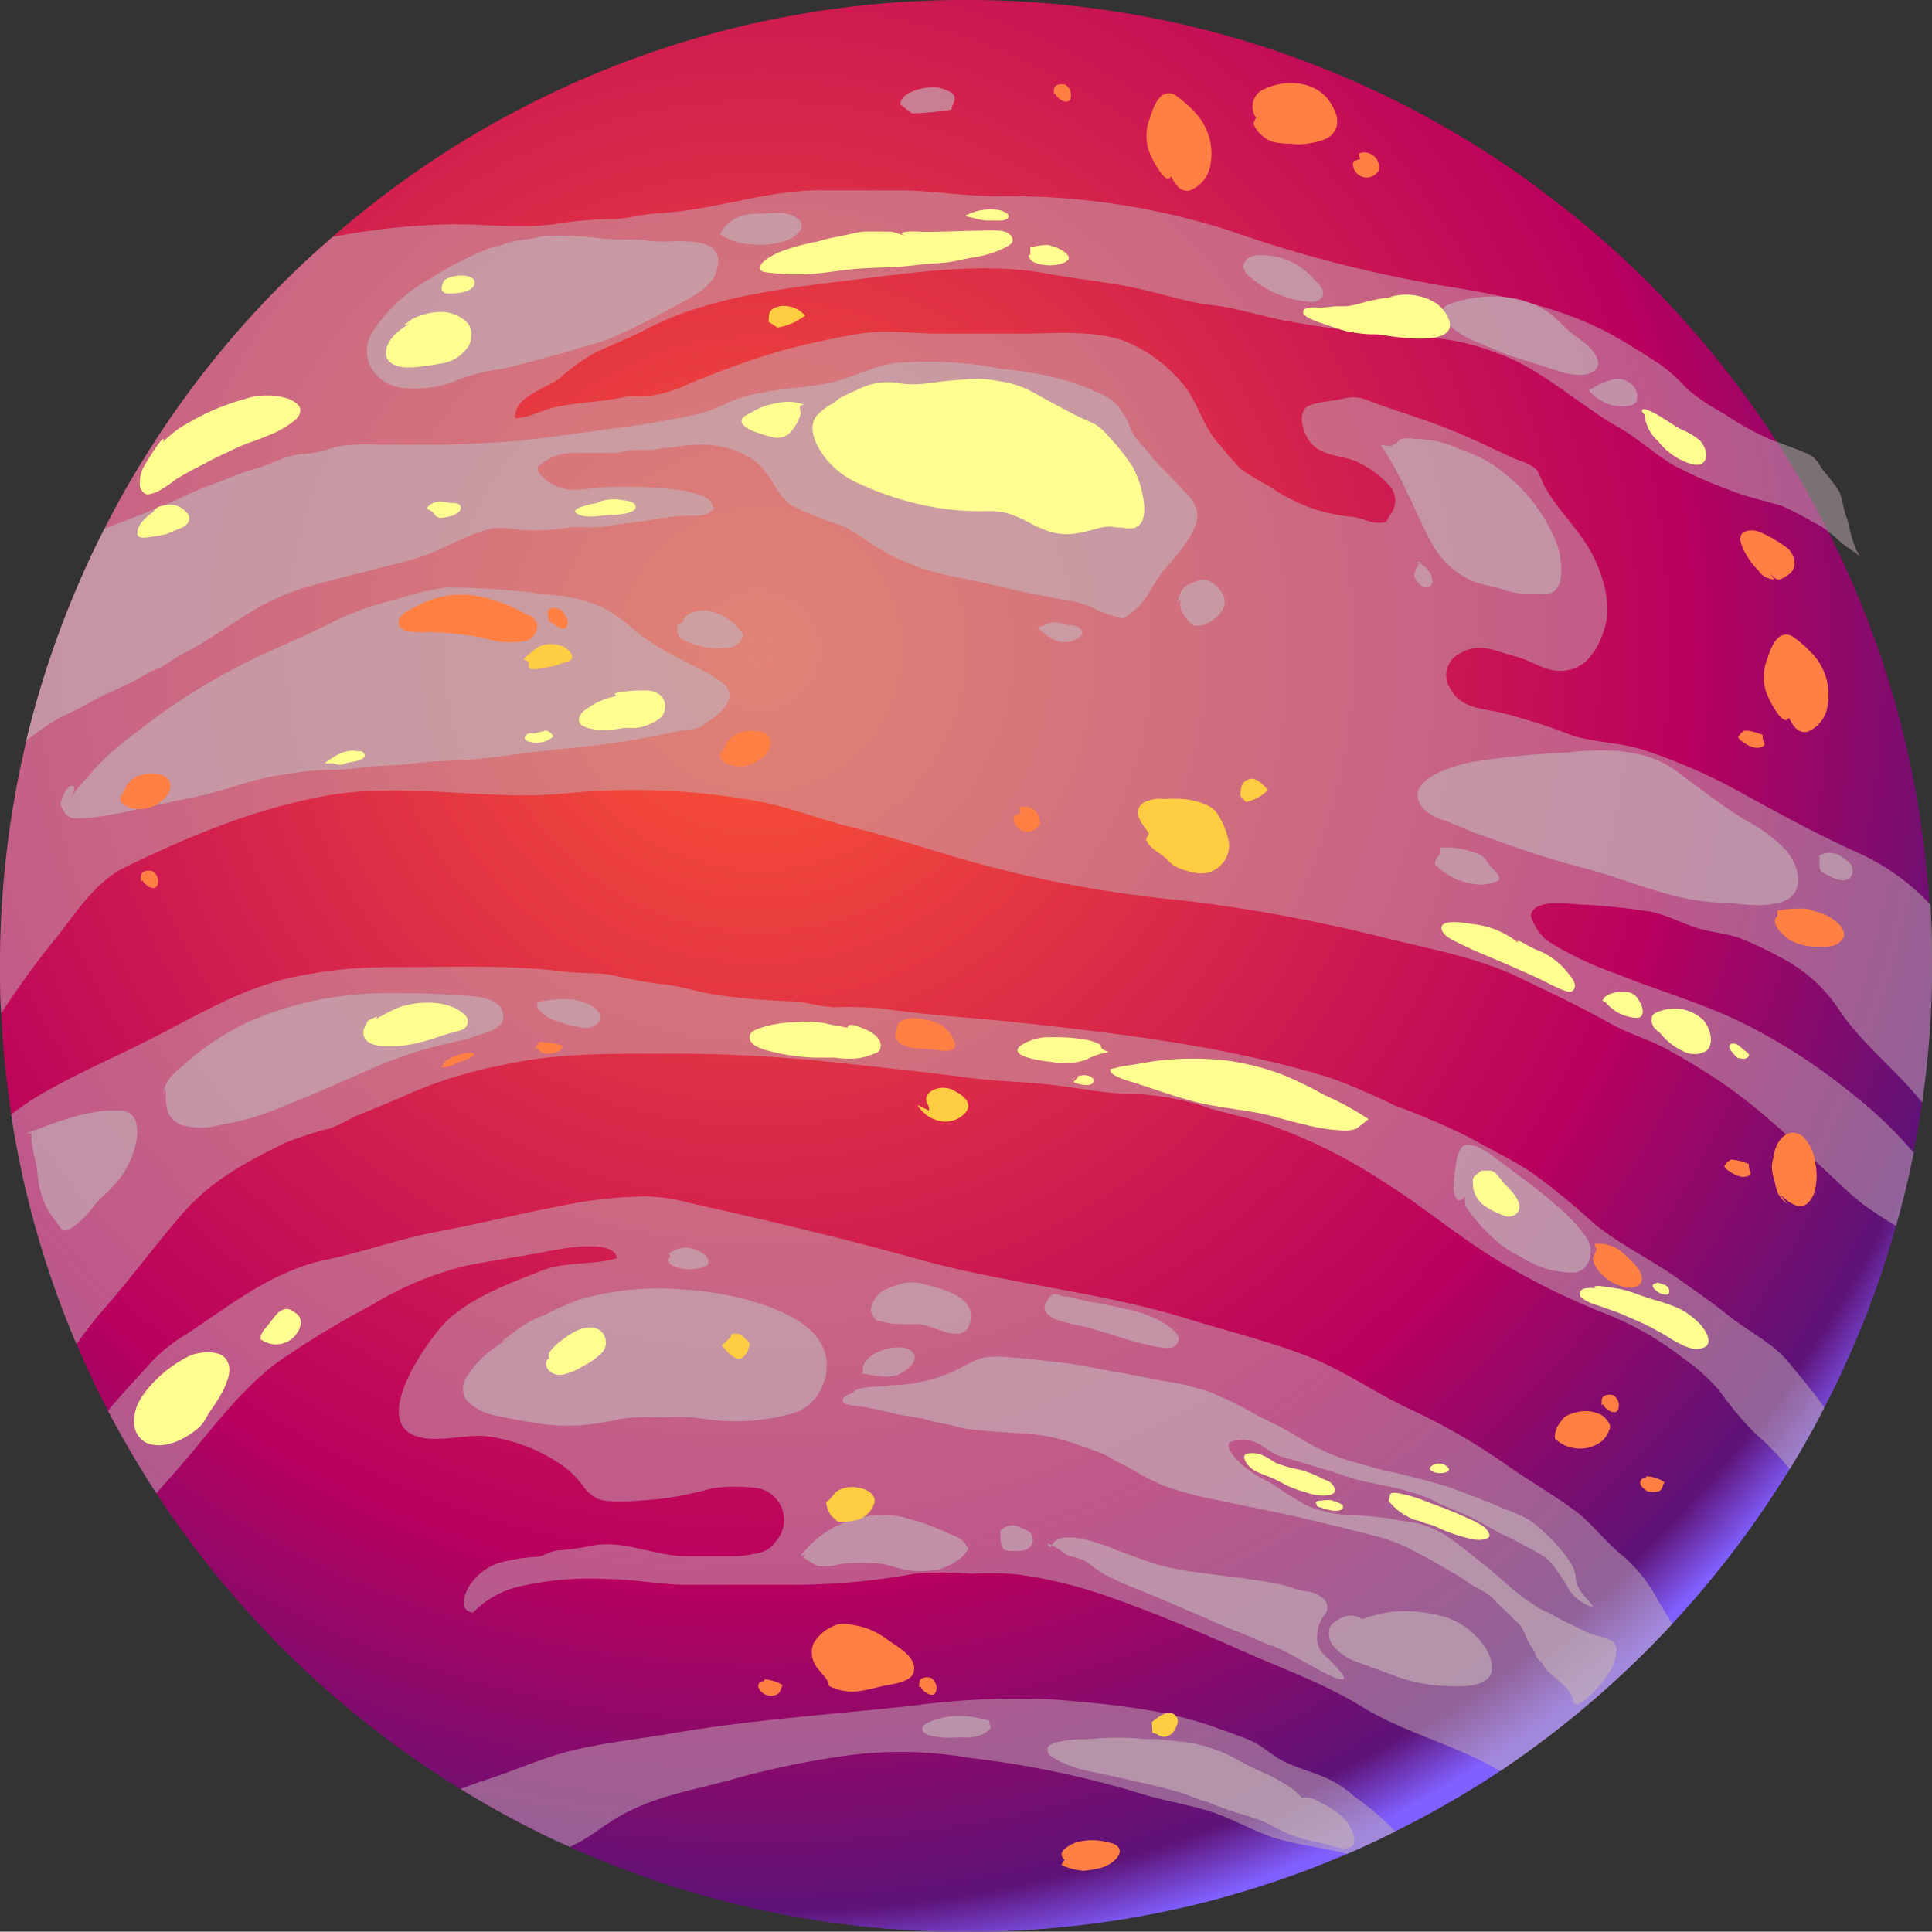 <svg xmlns="http://www.w3.org/2000/svg" xmlns:xlink="http://www.w3.org/1999/xlink" viewBox="0 0 191.98 191.95"><rect x="0" y="0" width="191.98" height="191.95" fill="#333333" stroke="none"/><defs><style>.cls-1{isolation:isolate;}.cls-2,.cls-4,.cls-6,.cls-7,.cls-9{fill-rule:evenodd;}.cls-2{fill:url(#Áĺçűě_ííűé_ăđŕäčĺíň_236);}.cls-3{opacity:0.5;}.cls-3,.cls-5{mix-blend-mode:multiply;}.cls-4{fill:#c3afb7;}.cls-5{opacity:0.65;}.cls-6{fill:#ff8042;}.cls-7{fill:#ffcd42;}.cls-8{mix-blend-mode:soft-light;}.cls-9{fill:#fffd8f;}</style><radialGradient id="Áĺçűě_ííűé_ăđŕäčĺíň_236" cx="75.51" cy="64.58" r="131.97" gradientUnits="userSpaceOnUse"><stop offset="0" stop-color="#ff5731"/><stop offset="0.7" stop-color="#b9005e"/><stop offset="0.95" stop-color="#5e1377"/><stop offset="1" stop-color="#8060ff"/></radialGradient></defs><title>Zasób 7</title><g class="cls-1"><g id="Warstwa_2" data-name="Warstwa 2"><g id="Warstwa_1-2" data-name="Warstwa 1"><path class="cls-2" d="M191,109.56c-.24,1.67-.53,3.33-.86,5q-.72,3.69-1.75,7.27a93.2,93.2,0,0,1-7.13,18.07c-1.07,2.08-2.2,4.11-3.44,6.1h0a97.56,97.56,0,0,1-28.78,30,93.53,93.53,0,0,1-10.43,6c-1.58.8-3.17,1.53-4.78,2.23a94.66,94.66,0,0,1-28.49,7.29,95.93,95.93,0,0,1-48.74-8l-1.47-.66c-2.44-1.16-4.82-2.4-7.14-3.75q-1.12-.65-2.25-1.35a96.79,96.79,0,0,1-29.49-28.3c-.24-.36-.48-.72-.72-1.1q-2.6-4-4.8-8.18c-.79-1.53-1.56-3.09-2.26-4.66-.29-.65-.57-1.29-.84-1.93a94.14,94.14,0,0,1-6.5-22.81,93.25,93.25,0,0,1-1-10.08C0,99.15,0,97.57,0,96A95.7,95.7,0,0,1,8.53,56.38c.58-1.29,1.2-2.58,1.86-3.84a83.87,83.87,0,0,1,4.15-7.34A95.15,95.15,0,0,1,32.1,24.37l0,0,.94-.82A95.46,95.46,0,0,1,96,0,95.37,95.37,0,0,1,147,14.69h0c1.68,1.06,3.33,2.17,4.92,3.32,1.35,1,2.65,2,3.94,3a95.17,95.17,0,0,1,16.77,17.26c1.38,1.83,2.7,3.72,3.94,5.65a89.38,89.38,0,0,1,5.11,8.92,94.4,94.4,0,0,1,9.65,32.5c0,.23,0,.45.08.68.13,1.29.25,2.58.33,3.87A96,96,0,0,1,191,109.56Z"/><g class="cls-3"><path class="cls-4" d="M191,109.56l-.17-.21c-2.42-3-5.6-5.5-7.86-8.66a15.22,15.22,0,0,0-5.19-5.09,41.75,41.75,0,0,0-4.7-2.31c-1.44-.54-3-.62-4.44-1.08-2-.62-3.42-1.57-5.52-1.74a57.09,57.09,0,0,0-5.69-.57c-1.18,0-5.16-.76-5.31,1.15a5.45,5.45,0,0,0,1.59,2.4,32.81,32.81,0,0,0,6.81,3.27c4,1.63,8.18,2.82,12.14,4.68A58.11,58.11,0,0,1,184,108.65a42.52,42.52,0,0,1,6.16,5.89q-.72,3.69-1.75,7.27a36.36,36.36,0,0,1-3.58-2.37c-1.3-1.06-2.47-2.25-3.72-3.39-3.55-3.26-6.94-6.52-11-9.12-1.56-1-3.19-2-4.82-2.85s-3.57-1.42-5.26-2.37c-3-1.68-6.15-3.18-9.25-4.66-3.84-1.83-8.54-2.74-12.66-3.73a159.54,159.54,0,0,0-20.64-3.85,121.06,121.06,0,0,1-22-4.14c-3.59-1.06-7.13-2.22-10.79-3.12-3.08-.75-6.08-1.95-9.21-2.56a68.92,68.92,0,0,0-19.55-.79c-7.92.73-15.82-1.23-23.75.25-7,1.32-13.26,3.93-19.62,7-3.16,1.52-5,4.62-7.13,7.27A81.17,81.17,0,0,0,.12,100.7C0,99.15,0,97.57,0,96A95.65,95.65,0,0,1,8.53,56.38a91.57,91.57,0,0,1,6-11.18A95.15,95.15,0,0,1,32.1,24.37l0,0,.94-.82A69.17,69.17,0,0,1,44.21,22.3c3.72-.11,7.66.51,11.33-.09a36.5,36.5,0,0,1,5.21-.44c1.58,0,3-.5,4.62-.58,5.46-.25,10.77-2.32,16.22-2.28q3.8,0,7.58,0c3.28,0,6.49.57,9.81.59a71.75,71.75,0,0,1,23.14,3.4,129.83,129.83,0,0,0,21.55,5.54c5.64.89,11.12,2,16.2,4.66,1.81,1,3.39,2,5.13,3.14a16.82,16.82,0,0,1,2.68,2.44,21.52,21.52,0,0,0,3.58,2.4,27.81,27.81,0,0,0,4.56,2.54c.27.11.52.21.79.3,1,.38,2,.74,2.91,1.13s1.06.84,1.66,1.72a15.45,15.45,0,0,1,1.59,2.1c.32.73.39,1.65.68,2.43.4,1.05.62,3.19,1.51,4.09-.66-.56-1.44-1-2.08-1.54a14.23,14.23,0,0,0-1.16-1,7,7,0,0,0-1.44-.91,33.07,33.07,0,0,0-3.17-1.65c-1.77-.57-3.53-.87-5.28-1.61a44.83,44.83,0,0,1-5.54-2.45c-1.89-1.11-3.5-2.66-5.4-3.73-4-2.27-7.75-5.89-12.09-7.39a22.78,22.78,0,0,0-5.22-1.4c-1.12-.1-2.17-.54-3.29-.61-1.34-.08-2.67.12-4,0-2.8-.28-5.71-.71-8.48-1.22-2.48-.45-4.89-1.29-7.38-1.56s-5.11-1.19-7.66-1.71c-2.9-.62-5.87-.89-8.79-1.43C98,26.06,91.4,27,85.48,27.72c-7.09.89-15.09,1.67-21.5,5.12-1.61.85-3.31,1.45-4.95,2.26a19.27,19.27,0,0,0-3.36,2.45c-1.33,1.07-4.63,1.82-4.48,4,1.05.06,2.82-.83,3.88-1.07,2.31-.52,4.59-.51,6.85-1,1-.23,1.92,0,2.91-.17a14.39,14.39,0,0,0,3.43-1.08,88.91,88.91,0,0,1,9.58-3.44c2.52-.66,5.08-1.23,7.64-1.64s5.2,0,7.69,0h8.44c3.32,0,6.81-.37,10,.69a14.36,14.36,0,0,1,5.65,4c1.81,1.93,2.18,4.57,4,6.43a29.11,29.11,0,0,0,2,2.29c.93.78,2.38,1.41,3.4,2.12a16.93,16.93,0,0,0,7.72,2.68c.86.07,1.75.6,2.55.6,1,0,.75-.08,1.2-.81a2.22,2.22,0,0,0-.23-3.06,9.64,9.64,0,0,0-3.26-2.29c-1.61-.62-3.23-.45-4.41-1.83-.63-.72-1.23-2.38-.6-3.31.53-.75,2.79-.75,3.6-1,1.8-.45,2.24,0,3.94.59s3.5,1.18,5.27,1.81c2.58.94,5.07,2.11,7.56,3.3.87.42,2.09.64,2.72,1.38.24.28.57,1.29.8,1.67,1.27,2.24,3.11,3.93,4.43,6.18,1.08,1.83,2.16,5,1.65,7.24-.43,1.88-1.5,4.18-3.5,4.69-2.24.58-3.5-.77-5.55-1.31s-3.58-1.39-5.41-.31a2.4,2.4,0,0,0-1,3.57c.95,1.79,2.89,1.93,4.69,2.27a58.07,58.07,0,0,1,7.29,2.3c2.18.72,4.6.73,6.89,1.38a55.88,55.88,0,0,1,10.62,4.69c3.68,2,7.33,4,11.12,5.68a22.55,22.55,0,0,1,7.08,5.11A96,96,0,0,1,191,109.56Z"/><path class="cls-4" d="M181.29,139.88c-1.07,2.08-2.2,4.11-3.44,6.1a28.1,28.1,0,0,0-3.47-3.57,33.74,33.74,0,0,1-3.55-4.25,19.77,19.77,0,0,0-3.58-3.2,31.28,31.28,0,0,0-7.63-4.39,71,71,0,0,1-10.25-5c-4.2-2.45-7.92-5.69-12.05-8.25a51.8,51.8,0,0,0-12.1-5.85c-2-.61-4-.94-6-1.68a27.93,27.93,0,0,0-7.72-1.12c-2.35-.15-4.64-.59-7-.87-2.64-.32-5.31-.33-8-.68-5-.65-10.08-1.18-15.13-1.72a156.32,156.32,0,0,0-16.34-.7c-5.17,0-10.09,0-15.15,1.14a45,45,0,0,0-8.81,2.66c-1.73.78-3.37,1.46-5.11,2.15-1.07.42-2,1.06-3.12,1.45a43.1,43.1,0,0,0-4.47,1.44c-4,2-7.22,3.64-10.19,7-2.74,3.15-5.21,6.54-8,9.7-.92,1.05-1.76,2.19-2.58,3.33a94.14,94.14,0,0,1-6.5-22.81,26.08,26.08,0,0,1,3.16-2.13c3.86-2.22,8-3.94,11.9-6,4.1-2.12,8-4.37,12.51-5.43a45.38,45.38,0,0,1,10.58-1.09c5.57,0,11.16-.27,16.71.43,1.69.22,3.37.06,5.06.39a43.27,43.27,0,0,0,4.63.85c2,.17,3.8.84,5.74,1.11,2.33.32,4.62.51,7,.6,1.54,0,3,.54,4.51.6a40.45,40.45,0,0,1,4.67.11c4.59.7,9.3.93,13.94,1.44,10.37,1.12,20.83,2.41,30.83,5.51a64.92,64.92,0,0,1,6.31,2.73,68.28,68.28,0,0,1,7.56,3.25c2,1.14,4.11,2.14,6,3.39a70.9,70.9,0,0,1,6.24,5.11c2.61,2.11,5.74,3.59,8.48,5.56,1.66,1.17,3.28,2.29,4.86,3.56,1.87,1.5,4.33,2.69,5.87,4.53C178.87,136.76,180.18,138.29,181.29,139.88Z"/><path class="cls-4" d="M166.18,161.36A96.54,96.54,0,0,1,149.07,176c-4.27-2.57-9.47-3.78-13.73-6.4-3.81-2.36-8.14-3.87-12.23-5.7-4.29-1.9-8.53-3.7-13-5.26a46.32,46.32,0,0,0-9.05-2.2,33.11,33.11,0,0,0-4.57-.06,34,34,0,0,0-5.62,0,67.48,67.48,0,0,1-12.73,1.1c-3.28,0-6.55,0-9.81,0-2.72,0-5.28-.57-8-.57a31.61,31.61,0,0,0-8.68.72A9.39,9.39,0,0,0,47,160.25c-1.4-.24-.9-1.53-.56-2.33a5.56,5.56,0,0,1,3-2.57,17.33,17.33,0,0,1,4-.66c.72-.14,1.25-.54,2-.63a26.15,26.15,0,0,0,3.15-.42c3.31-.74,6.38,1,9.63,1,1.52,0,3,0,4.54,0a8.94,8.94,0,0,0,2.28-.27,2.67,2.67,0,0,0,2-1.14,3.21,3.21,0,0,0-2.26-5.41,17.14,17.14,0,0,0-4,.06A33.42,33.42,0,0,1,65.07,149c-1.48.08-4.26.45-5.66-.06a4.2,4.2,0,0,1-1.32-1.06,9.22,9.22,0,0,0-2.27-2.31,17.35,17.35,0,0,0-7-2.79c-2.26-.39-5.05.6-7.25,0-5-1.4,1.06-9.82,2.84-11.53,2.46-2.36,6.34-3.77,9.46-5,2.34-.92,5-.51,7.45-1.23-.36-2.08-6.1-.83-7.37-.59-2.58.48-5.21.84-7.77,1.38a32.94,32.94,0,0,0-9.24,3.87,91.91,91.91,0,0,0-9.33,5.66c-4,3-6.83,7.09-10.08,10.79-.66.75-1.32,1.5-2,2.25q-2.6-4-4.8-8.18c.54-.68,1.11-1.32,1.71-2,.93-1,1.83-2,2.74-3a16.25,16.25,0,0,1,3.43-2.68c4.51-3,8.57-6.28,14-7.39,3.58-.74,7-2,10.64-2.7,4.33-.81,8.6-1.87,12.95-2.7a44.87,44.87,0,0,1,8.09-.85,19.52,19.52,0,0,1,4.38.69c7.41,1.65,15.13,3.48,22.6,5.56,8.9,2.49,18.2,3.22,27,6,3.9,1.2,7.93,2.18,11.73,3.66,3.53,1.38,6.75,3.69,10.18,5.27a62,62,0,0,1,9.41,5.43c2.29,1.62,4.72,3,7,4.68,1.66,1.28,2.85,2.93,4.44,4.25a14.65,14.65,0,0,1,3.76,4.69C165.22,159.81,165.7,160.58,166.18,161.36Z"/><path class="cls-4" d="M138.64,182c-1.58.8-3.17,1.53-4.78,2.23-2.25-.63-4.67-.85-6.82-1.48-2.46-.72-4.66-2.13-7.15-2.86-2.19-.65-4.41-1-6.56-1.67a95.63,95.63,0,0,0-16.92-3.53,40,40,0,0,0-12.35-.23,86,86,0,0,0-10.81,2.22c-4,1.17-7.85,1.65-11.49,3.69-1.5.84-2.77,1.89-4.23,2.71l-.9.45-1.47-.66c-2.44-1.16-4.82-2.4-7.14-3.75q-1.12-.65-2.25-1.35c.85-.34,1.74-.66,2.65-.95,2.85-.93,5.61-2.19,8.51-2.9,3.18-.76,6.57-1.12,9.8-1.67,8-1.38,16-1.88,24.13-2.78a76.16,76.16,0,0,1,14.16-.57c5.13.42,10.57.93,15.45,2.65,1.25.44,2.6.89,3.8,1.41s2.24,1.59,3.52,2.18c1.11.51,2.35.87,3.49,1.32a10.65,10.65,0,0,1,3.33,2.08A25.64,25.64,0,0,1,138.64,182Z"/></g><g class="cls-5"><path class="cls-4" d="M119,51.3c-.31,2.07-2.11,3.86-3.41,5.45-.9,1.1-1.46,2.47-2.41,3.49a8.48,8.48,0,0,1-1.08.92c-.57.43-.47.3-1.13.13a9.11,9.11,0,0,1-2.28-.85,9.45,9.45,0,0,0-3-.84c-1.8-.35-3.56-.66-5.35-1.08-2-.47-4-.94-6.07-1.33a22.53,22.53,0,0,1-7.94-3.33,22.52,22.52,0,0,0-2.28-1.45c-.84-.41-1.83-.6-2.69-1a18.18,18.18,0,0,1-2.81-1.27A6.37,6.37,0,0,1,76.83,48a16.72,16.72,0,0,0-1.27-1.73,7.59,7.59,0,0,0-2.43-1.48,10,10,0,0,0-4.4-.56c-.87,0-1.68.24-2.55.27A7.21,7.21,0,0,0,65,44.7a14.12,14.12,0,0,1-1.72,0c-.89.07-1.62.3-2.55.3H58.52c-1.38,0-2.76-.12-4,.63-.24.15-1,.57-1.08.85s.25.77.57,1a4.42,4.42,0,0,0,2.78,1.19c1.44,0,2.78-.28,4.23-.28a42.16,42.16,0,0,1,6.56.31,9.15,9.15,0,0,1,2.57.75c.52.27.58.66.79,1.14a2.43,2.43,0,0,1-1.59.66c-.46,0-1,0-1.45,0a24.83,24.83,0,0,0-2.86.36c-1.7.27-3.39.45-5.07.72-1.23.21-2.52-.1-3.73.14a19.3,19.3,0,0,1-3.57.22c-1.44,0-2.67-.46-4.12-.09-2.67.71-4.94,2.29-7.6,3-3.65,1-7.34,1.81-11,2.89a25.17,25.17,0,0,0-6.11,3c-1.65,1-3.27,2.22-5,3.12A21.29,21.29,0,0,0,16.5,66c-.63.42-1.36.58-2,1-1.74,1.1-3.73,1.76-5.52,2.78-.94.55-1.9,1-2.88,1.45a23.61,23.61,0,0,0-3,2c-.17.12-.35.24-.5.36A96.14,96.14,0,0,1,8.53,56.38c.58-1.29,1.2-2.58,1.86-3.84,2.8-1.12,5.68-2.11,8.36-3.45,1.27-.63,2.62-1,3.91-1.55a27,27,0,0,1,3.06-1.07c1.11-.31,2.12-.91,3.25-1.17.76-.16,1.53-.19,2.31-.31s1.6-.47,2.42-.65a18.68,18.68,0,0,1,3.74-.15h6.23a89.4,89.4,0,0,0,12.06-.91c4.66-.63,9.55-1.17,14.15-2.26a20.23,20.23,0,0,0,2.61-1.08,13.74,13.74,0,0,1,2.91-.86c2.29-.46,4.61-.57,6.89-1s4.34-1.71,6.73-2a38.28,38.28,0,0,1,10.68.6,34.72,34.72,0,0,1,6.52,1.21c.83.32,1.77.59,2.56,1a5.58,5.58,0,0,1,2.28,1.42,9,9,0,0,1,1.4,2.56,4.86,4.86,0,0,0,1.14,1.47,22.39,22.39,0,0,0,1.7,2c.89.87,1.73,1.77,2.57,2.68A3.32,3.32,0,0,1,119,51.3Z"/><path class="cls-4" d="M7.12,79.12c.7-1,1.57-1.85,2.37-2.81a27,27,0,0,1,4.12-3.58,60.92,60.92,0,0,1,9.86-6.39c3-1.59,6.17-2.81,9.2-4.33a27.92,27.92,0,0,1,6.54-2.4,28.51,28.51,0,0,1,5.1-1.23A70.44,70.44,0,0,1,53.7,59c2.73.23,5.23.56,7.53,2.16.9.64,1.66,1.34,2.52,2a25.19,25.19,0,0,0,3.73,2.26c1.07.59,2.21,1.05,3.24,1.71.5.33,1.41.81,1.66,1.41.52,1.21-1,2.55-1.89,3.06-.34.2-.56.46-.88.64a6,6,0,0,1-1.75.33c-2.73.57-5.45,1.1-8.22,1.44s-5.51.55-8.25.92a63.71,63.71,0,0,1-7.52.7c-1.22,0-2.46.22-3.67.33-1.43.14-2.94.11-4.35.31a19.72,19.72,0,0,1-3.17.22,33.3,33.3,0,0,0-4.55.49c-3,.38-5.73,1.58-8.65,2.19-1.58.33-3.12.66-4.69,1s-3,.68-4.58.92a14.17,14.17,0,0,1-2.53.22,1.34,1.34,0,0,1-1.42-.86c-.33-.6-.29-.66,0-1.3a2.06,2.06,0,0,1,.64-1C7.22,78,7.67,78,7.12,79.12Z"/><path class="cls-4" d="M67.31,62.08c0,.55-.13.94.31,1.31a5.71,5.71,0,0,0,1.53.7,8.09,8.09,0,0,0,3,.28,1.61,1.61,0,0,0,1.52-.8c.3-.57.13-.72-.36-1.2a5.13,5.13,0,0,0-3.14-1.71c-.73,0-2.23.2-2.27,1.14Z"/><path class="cls-4" d="M50.56,133.07a10.59,10.59,0,0,0-4.1,3.62,2.06,2.06,0,0,0-.08,2.48A5.15,5.15,0,0,0,49,140.6c1.51.33,3.08.64,4.61.86a18,18,0,0,0,4.91.08c1.07-.13,2.07-.31,3.12-.53a16.93,16.93,0,0,1,3.41-.18c1.17,0,2.35-.06,3.51,0,.85.07,1.7.23,2.55.3a20.28,20.28,0,0,0,7-.52,4.66,4.66,0,0,0,3.63-2.93,4.83,4.83,0,0,0,0-3.89c-1-2.06-3.39-3.22-5.46-4a30.71,30.71,0,0,0-8.54-1.66,28.57,28.57,0,0,0-10.16,1,35.11,35.11,0,0,0-3.55,1.57,11.23,11.23,0,0,0-2.76,1.51c-.32.27-.64.51-1,.76S49.73,133.64,50.56,133.07Z"/><path class="cls-4" d="M66.46,124.55a3.25,3.25,0,0,1,1.83-.58,3.9,3.9,0,0,1,1.46.53,1.18,1.18,0,0,1,.65.82c0,.37-.05.39-.43.56a4.26,4.26,0,0,1-2.55.1,2.06,2.06,0,0,1-.86-.4c-.14-.17-.23-.63.09-.65Z"/><path class="cls-4" d="M86.53,130.23a2.63,2.63,0,0,0,.58,1h.28a7.21,7.21,0,0,0,1,.27,17.56,17.56,0,0,0,2.81.07c1.64.06,4.74,2.35,5.24-.34.45-2.39-2.77-3.14-4.47-3.58a4,4,0,0,0-2.48-.05,9,9,0,0,0-1.63.59A2.6,2.6,0,0,0,86.53,130.23Z"/><path class="cls-4" d="M135.37,160.9a15.18,15.18,0,0,1,2.8-.73,14.38,14.38,0,0,1,4.89.36,7.49,7.49,0,0,1,4.78,3.61c.35.75.73,2,0,2.63-1,1-3.14.8-4.39.76a16.25,16.25,0,0,1-5.33-1.19c-1.11-.41-2.24-.8-3.35-1.23a5,5,0,0,1-2.08-1.34,2,2,0,0,1-.57-2c.17-.51,1-.94,1.43-1.12A2,2,0,0,1,135.37,160.9Z"/><path class="cls-4" d="M96.18,170.55a17.9,17.9,0,0,1,2.18.44c-.18.26.14.4.07.69s-.74.64-1.06.77a5.17,5.17,0,0,1-2,.18,10,10,0,0,1-2.84-.13c-.82-.24-1.3-.76-.42-1.28a7.66,7.66,0,0,1,4-.67Z"/><path class="cls-4" d="M145.59,118.87a2.11,2.11,0,0,0,.11,1.09,6.81,6.81,0,0,0,.64.88,19.31,19.31,0,0,0,2.59,2.68,10.68,10.68,0,0,0,1.95,1.23,13.57,13.57,0,0,0,2.14,1.11,10.17,10.17,0,0,0,3.17.6c1.27,0,1.85-1,1.88-2.2,0-.93-.76-1.72-1.31-2.41a18.32,18.32,0,0,0-2.5-2.4c-1.84-1.63-3.88-3-5.84-4.52-.59-.46-2.48-1.73-3.22-.9a4,4,0,0,0-.52,1.63c-.1.54-.14,1.14-.21,1.7C144.31,118.5,144.72,120,145.59,118.87Z"/><path class="cls-4" d="M177.58,84.61a15.51,15.51,0,0,0-4.21-3.16c-2.16-1.34-4.16-2.88-6.21-4.38a10.16,10.16,0,0,0-3.63-1.95,21.61,21.61,0,0,0-2.76-.51,27.65,27.65,0,0,0-5,.16,87.21,87.21,0,0,0-9.4.93c-1.89.35-7.36,1.9-4.88,4.73a5.42,5.42,0,0,0,2.21,1.14c1,.41,2,.88,3,1.24,2.46.87,4.93,1.78,7.42,2.54,2.06.63,4.14,1.08,6.18,1.77,1.8.61,3.61,1.21,5.44,1.73a23.84,23.84,0,0,0,5.63.87c.93,0,1.86.19,2.79.21a9.11,9.11,0,0,0,3-.33C179,88.93,179.22,86.76,177.58,84.61Z"/><path class="cls-4" d="M180.8,85.56c0,.29-.05.73.16,1a2.71,2.71,0,0,0,.78.44,2.89,2.89,0,0,0,1.32.48c.8,0,1.12-.47,1-1.25-.08-.43-.6-.75-.91-1A2.12,2.12,0,0,0,180.8,85Z"/><path class="cls-4" d="M143.88,30.28a12.54,12.54,0,0,1,6.83-.59A9.68,9.68,0,0,1,153.82,31c.79.56,1.4,1.29,2.13,1.92,1,.86,2.1,1.35,2.71,2.59.46.94-.2,1.53-1.12,1.71a5.7,5.7,0,0,1-2.64-.34c-1.07-.3-2.09-.68-3.15-1s-1.95-.6-2.91-1c-.71-.3-1.4-.62-2.12-.9a8.44,8.44,0,0,1-2.93-1.89c-.28-.28-.48-.45-.48-.85A1,1,0,0,1,143.88,30.28Z"/><path class="cls-4" d="M158.84,38.23c1.08-.45,2.07-.95,3.08-.19a1.63,1.63,0,0,1,.7,1.81c-.26.67-1.7.54-2.25.45a4.43,4.43,0,0,1-2.48-1.5Z"/><path class="cls-4" d="M48.86,24.6a32.94,32.94,0,0,0-6.07,3.07A16.2,16.2,0,0,0,37,33c-1.57,2.66.48,5.5,3.42,5.58a11,11,0,0,0,5.29-.91,17.63,17.63,0,0,1,4.13-1c2-.45,3.88-1,5.84-1.52,1.09-.26,2.11-.69,3.2-.94a16.28,16.28,0,0,0,3-1.15c1.92-.86,3.74-1.84,5.59-2.86,1.25-.69,3.2-1.65,3.67-3.1.34-1,.42-2-.65-2.65a5.31,5.31,0,0,0-2-.44c-.91-.09-1.84,0-2.77,0s-1.74-.17-2.62-.21a30.62,30.62,0,0,1-3.18-.08,31.71,31.71,0,0,0-5.51-.28c-.8.05-1.56.33-2.37.38a8,8,0,0,0-2,.47C48.9,24.63,47.35,25,48.86,24.6Z"/><path class="cls-4" d="M71.57,23.28a6.2,6.2,0,0,0,3.07,1,8.69,8.69,0,0,0,3.55-.39c.81-.33,2.16-1.32,1.06-2.17s-2.51-.48-3.66-.49C74.17,21.18,72.32,21.58,71.57,23.28Z"/><path class="cls-4" d="M85.49,136.48c1.2.11,2.91.64,4,0a4.32,4.32,0,0,0,1.12-.87c.58-.77.21-1.42-.67-1.65-1.39-.36-4.54.6-4.19,2.5Z"/><path class="cls-4" d="M79.52,154.65a10.28,10.28,0,0,1,9.67-4,22.8,22.8,0,0,1,5.23,1.8,3.64,3.64,0,0,1,1.33.74c.19.2.26.45.49.63-.36,1-2.07,1.93-3.06,2.15a10,10,0,0,1-3.41,0,19.76,19.76,0,0,0-2-.56,22.07,22.07,0,0,0-4.3,0,5.39,5.39,0,0,1-2.18.2,8,8,0,0,1-1.47-.86C79.94,154.52,80.37,154.3,79.52,154.65Z"/><path class="cls-4" d="M99.4,152.66c.11,1.62.44,1.51,2,1.43.76,0,1.44-.58,1.17-1.44-.17-.52-.69-.66-1.15-.84a1.59,1.59,0,0,0-2,.28Z"/><path class="cls-4" d="M16.2,108.93c.14-1.66,1.13-2.3,2.39-3.4a26.14,26.14,0,0,1,6.12-4A34.11,34.11,0,0,1,38.85,98.7c2,0,3.93,0,5.89.15,1.32.13,3.18,0,4.36.7a1.62,1.62,0,0,1,.89,1.72c-.22,1.09-1.91,1.38-2.83,1.71-1.41.5-2.88.72-4.32,1.11a42.2,42.2,0,0,0-6.19,2.21c-3.4,1.54-6.82,3-10.29,4.34a26.51,26.51,0,0,1-4.48,1.14,6.87,6.87,0,0,1-3.84,0,2.25,2.25,0,0,1-1.5-1.93C16.4,109.12,16.61,107.28,16.2,108.93Z"/><path class="cls-4" d="M53.4,100.13a3.81,3.81,0,0,0,2.24,1.42,9.21,9.21,0,0,0,2.68.6c1.08-.09,1.84-1,.92-1.85-1.56-1.39-4-1.06-5.84-.73Z"/><path class="cls-4" d="M2.57,112.63c3-1.06,5.83-2.35,9.07-2.29,1.55,0,2,.79,2,2.28a8.53,8.53,0,0,1-2.29,5.12c-.61.73-1.39,1.3-2,2.05a8.14,8.14,0,0,1-1.28,1.47c-.4.34-1.28,1.16-1.77,1-.26-.1-.61-.73-.78-.94A9.55,9.55,0,0,1,4.63,120a9.76,9.76,0,0,1-.92-3.55c-.12-1.24-.7-2.61-.57-3.84Z"/><path class="cls-4" d="M143.13,84.8a1.8,1.8,0,0,0-.56,1.11,8.82,8.82,0,0,0,2.14,1.47,9.29,9.29,0,0,0,2.26.53,4.66,4.66,0,0,0,1.57-.26c.5-.18.48-.3.35-.65s-.6-.67-.79-.92c-.4-.5-.59-1-1.2-1.22a8.52,8.52,0,0,0-3.77-.63Z"/><path class="cls-4" d="M137.17,44.19c2.11,3,3.37,6.6,5.12,9.83a8.46,8.46,0,0,0,4.21,3.79c1,.39,2.13.46,3.16.87a6.35,6.35,0,0,0,2.53.28c.59,0,1.63.19,2.14-.14,1.3-.85.77-3.77.32-4.89a16.91,16.91,0,0,0-3.55-5.47,23.62,23.62,0,0,0-2.84-2.35A16.93,16.93,0,0,0,145,44.62a10,10,0,0,0-4.43-1,3.39,3.39,0,0,0-1.35,0c-.35.18-.37.53-.85.57C138.34,44.33,138.32,44.4,137.17,44.19Z"/><path class="cls-4" d="M141.14,55.84c-.7,1.09-.89,1.46,0,2.28.55.52,1.32.22,1.17-.6s-1.17-1.84-2-1.68Z"/><path class="cls-4" d="M123.82,27.16A10.25,10.25,0,0,0,130.31,30c.69,0,1.35-.4,1.12-1.17a3,3,0,0,0-.79-1,6.77,6.77,0,0,0-4.13-2.37c-1.14-.16-2.79-.36-3,1.11Z"/><path class="cls-4" d="M117,59.81c.31-1.07.44-1.47,1.44-1.88s1.4-.53,2.25.16c1.11.9,1.37,1.94.44,3-.52.6-1.88,1.44-2.72.95a5.13,5.13,0,0,1-.85-1.09c-.36-.49-.26-.84-.27-1.42Z"/><path class="cls-4" d="M103.09,62.37c1,.86,2.1,1.83,3.54,1.29.65-.24,1.3-.67.65-1.23-.42-.36-1.14-.28-1.64-.41a1.89,1.89,0,0,0-1.7.06Z"/><path class="cls-4" d="M90.6,11.26c1.32,0,2.63-.17,3.94-.35,0-.42.39-.81.32-1.22-.12-.66-1.19-.88-1.73-1-.95-.16-3.65.36-3.67,1.68Z"/><path class="cls-4" d="M104.37,153.8a1.55,1.55,0,0,1,1.36-1,6.1,6.1,0,0,1,1.9.14,18.63,18.63,0,0,1,3.36,1.11c1.34.47,2.68,1,4.05,1.43a33,33,0,0,0,4.52.84c2.36.34,4.73.55,7.07,1a12.92,12.92,0,0,1,2,.54,14.38,14.38,0,0,0,1.45.31,2.67,2.67,0,0,1,1.49.76,1.1,1.1,0,0,1,.28,1.09c-.12.4-.5.72-.64,1.13a4.18,4.18,0,0,0-.33,1.88,2.63,2.63,0,0,0,.89,1.6,11.33,11.33,0,0,1,1.57,1.68c.28.4.34.69-.29.53a9.83,9.83,0,0,1-2-.92c-1.26-.65-2.45-1.39-3.73-2-.72-.33-1.46-.57-2.18-.88s-1.36-.61-2-.86c-1.4-.49-2.75-1.15-4.11-1.73-2.23-.94-4.44-1.92-6.69-2.81a18.41,18.41,0,0,1-3.06-1.49c-.51-.33-1-.76-1.5-1.07a6.08,6.08,0,0,0-1.45-.44,2.24,2.24,0,0,1-.72-.41,5,5,0,0,0-1.61-.88S104,153.27,104.37,153.8Z"/><path class="cls-4" d="M84.92,138.32c-.19.09-1,.33-1.14.7s.13.43.36.52a7.93,7.93,0,0,0,1.28.2c.76.12,1.5.27,2.25.43s1.22.31,1.84.43,1.58.22,2.33.41a20.37,20.37,0,0,0,2,.47c.85.13,1.63.45,2.48.54,1.78.2,3.59.33,5.37.42a18.88,18.88,0,0,1,5.36,1.1c.78.28,1.58.54,2.35.85s1.26.68,1.91,1c1.42.7,2.77,1.63,4.25,2.2a31.73,31.73,0,0,0,5,1.38c2.42.53,4.85,1,7.27,1.52,2.78.61,5.57,1.31,8.32,2a18.55,18.55,0,0,1,3.71,1.3c.9.48,1.85.94,2.73,1.46.69.41,1.38.81,2.08,1.2s1.3.89,2,1.29a6.46,6.46,0,0,1,1.58,1,18.25,18.25,0,0,0,1.33,1.31c.34.29.61.63.92.93a2.94,2.94,0,0,1,.71.74,5.55,5.55,0,0,1,.45,1,16.15,16.15,0,0,0,.84,1.43c.06.14.08.32.15.46a4.84,4.84,0,0,0,.56.64c.18.21.3.46.47.67a10,10,0,0,0,.9.81c.39.39.8.7,1.18,1.11a2.75,2.75,0,0,1,.59,1.39c.11,0,.22.13.29.14s.12,0,.28-.08a3,3,0,0,0,.85-.6A11.27,11.27,0,0,0,160,166a3.9,3.9,0,0,0,.61-2.17,1.07,1.07,0,0,0-.75-.92c-.7-.32-1.5-.4-2.2-.74s-1.62-.78-2.42-1.17c-.5-.24-.93-.57-1.45-.79a6.91,6.91,0,0,1-1.53-.84,23.27,23.27,0,0,1-2.37-1.82c-1.1-1-2.31-2-3.49-2.91a31.47,31.47,0,0,0-2.84-2.14,10.55,10.55,0,0,0-2.61-1.1,18.17,18.17,0,0,0-1.82-.3c-.67-.13-1.31-.26-2-.33-1.11-.11-2.19-.2-3.3-.24a10,10,0,0,1-2.49-.43,7.22,7.22,0,0,1-1.88-.71c-.46-.31-.94-.57-1.41-.85-.67-.4-1.28-.92-2-1.29a12.29,12.29,0,0,1-2.59-1.66c-.39-.36-2-1.88-1.11-2.35a3.84,3.84,0,0,1,2.39.07,4.9,4.9,0,0,1,.91.53c.29.17.56.37.85.55a7.23,7.23,0,0,0,1.71.6c1.13.31,2.24.69,3.38,1s2.43.85,3.68,1.14c2.5.58,5.1.91,7.4,2.09,1.09.57,2.26.95,3.37,1.49s2,1.11,3,1.63a47.59,47.59,0,0,1,4.41,2.34,5.42,5.42,0,0,1,1.28,1.42c.36.48.68,1,1,1.52a4,4,0,0,0,1.24,1.43,4.49,4.49,0,0,0,1.31.66.73.73,0,0,0-.19-.37c-.25-.31-.54-.59-.78-.91a2.73,2.73,0,0,1-.72-1.58,3.17,3.17,0,0,0-.59-1.65,16.22,16.22,0,0,0-2.8-3.16,7.83,7.83,0,0,0-1.92-1.37c-.73-.34-1.49-.6-2.23-.92-1.48-.64-3-1.2-4.52-1.77s-3.37-1-5.05-1.43c-.8-.22-1.62-.33-2.41-.56l-3.06-.86a21.62,21.62,0,0,1-4.72-2.15c-.66-.39-1.31-.78-2-1.15-.85-.46-1.75-.82-2.59-1.31a37.05,37.05,0,0,0-4.52-2.21,25.08,25.08,0,0,0-4.79-1.12c-1.61-.32-3.22-.65-4.84-.92-1.87-.32-3.69-.75-5.58-.93-1.52-.15-3-.37-4.54-.45a10.2,10.2,0,0,0-2.59,0,7.47,7.47,0,0,0-1.83.74,15.64,15.64,0,0,1-6.82,2c-.68,0-1.36.13-2,.15a8.19,8.19,0,0,0-1.56.17C85,138.08,84.66,138.3,84.92,138.32Z"/><path class="cls-4" d="M104.51,128.67a2.91,2.91,0,0,0-.72,1.16c-.08.55.56,1,1,1.23a15.45,15.45,0,0,0,3,.76c1.27.35,2.52.76,3.77,1.14a25.33,25.33,0,0,0,3.53.89c.51.07,1.28.26,1.7-.13.87-.81-.19-1.57-.85-2.07a11.44,11.44,0,0,0-4.22-1.6c-1-.25-2-.48-3.07-.64-.76-.11-1.46-.31-2.2-.49-.3-.08-.58-.06-.87-.12S104.89,128.45,104.51,128.67Z"/><path class="cls-4" d="M129.36,178.64a6.4,6.4,0,0,0-1.76-1.41c-1.35-.88-2.93-1.39-4.32-2.19a15.58,15.58,0,0,0-4.37-1.73c-1.2-.26-2.41-.32-3.63-.46-.72-.08-1.44,0-2.16-.1a20.5,20.5,0,0,0-2.35-.07,21.62,21.62,0,0,0-2.28.11c-.92.07-1.84,0-2.75.2-.47.08-1.63.23-1.66.82s.58.86,1,1.08a11.51,11.51,0,0,0,3.28,1.14c1.6.33,3.2.69,4.79,1.05,1.35.3,2.7.63,4,1,.61.17,1.15.41,1.75.63s1.23.37,1.83.65a32.09,32.09,0,0,0,3.18,1.07l1.44.49c.53.18.94.5,1.45.72a15.45,15.45,0,0,0,2.7,1.1l2.4.56c.65.16,1.89.68,2.47.12s-.2-2-.66-2.56a8.34,8.34,0,0,0-2.55-1.77A2.59,2.59,0,0,0,129.36,178.64Z"/></g><path class="cls-6" d="M72,74.29c-.34.48-.71.9-.1,1.4a3,3,0,0,0,2.52.32c.91-.25,2.35-1.26,2.14-2.4s-2.07-1.06-2.87-.84a2.42,2.42,0,0,0-1.83,2.09Z"/><path class="cls-6" d="M12.37,78.54c-.34.48-.7.9-.1,1.4a3,3,0,0,0,2.52.32c.91-.25,2.35-1.26,2.13-2.39S14.86,76.8,14.06,77a2.42,2.42,0,0,0-1.83,2.09Z"/><path class="cls-6" d="M124.81,11.68c-.32.65-.32.57,0,1.12a3.28,3.28,0,0,0,1.65,1.28,6.73,6.73,0,0,0,1.74.19,5.45,5.45,0,0,0,1.71,0c.92-.15,2.14-.34,2.69-1.2.67-1.08,0-2.36-.67-3.24-1.45-1.81-4.26-1.95-6.25-1A1.88,1.88,0,0,0,124.81,11.68Z"/><path class="cls-6" d="M135.18,15.8a.93.93,0,0,1-.13-.56,1.46,1.46,0,0,1,1.88.85,1.29,1.29,0,0,1,.1.82,1.49,1.49,0,0,1-.66.6,1.33,1.33,0,0,1-1.66-.43c-.21-.28-.5-1,0-1.14Z"/><path class="cls-6" d="M101.45,80.81a1,1,0,0,1-.13-.56,1.45,1.45,0,0,1,1.88.86,1.36,1.36,0,0,1,.11.82,1.41,1.41,0,0,1-.66.59A1.34,1.34,0,0,1,101,82.1c-.22-.29-.51-1,0-1.15Z"/><path class="cls-6" d="M177.77,71.31c.33.73.89,1.63,1.85,1.4a3.27,3.27,0,0,0,2-2.68,6,6,0,0,0-1.28-4.79,12.25,12.25,0,0,0-1.69-1.61c-.41-.3-.71-.61-1.25-.57-1.08.09-1.53,1.66-1.82,2.51a4.74,4.74,0,0,0-.11,3.11,9.26,9.26,0,0,0,1.33,2.43C177.12,71.43,177.46,71.81,177.77,71.31Z"/><path class="cls-6" d="M116.39,17.52c.33.73.89,1.63,1.85,1.4a3.3,3.3,0,0,0,2.06-2.68A6,6,0,0,0,119,11.45a12.25,12.25,0,0,0-1.69-1.61c-.4-.3-.71-.61-1.24-.57-1.09.09-1.54,1.66-1.82,2.51a4.68,4.68,0,0,0-.12,3.11,9.26,9.26,0,0,0,1.33,2.43C115.75,17.64,116.08,18,116.39,17.52Z"/><path class="cls-6" d="M173.37,72.59a5.18,5.18,0,0,1,1.78.44,2,2,0,0,0,.06.55c0,.11.17.28.12.4-.12.35-.75.35-1,.3a3,3,0,0,1-1.14-.56.94.94,0,0,1-.49-.53c.11-.09.24-.17.26-.32Z"/><path class="cls-6" d="M172,115.23a5.23,5.23,0,0,1,1.78.44,2,2,0,0,0,.06.55c0,.12.17.28.12.4-.13.35-.75.35-1,.3a3.2,3.2,0,0,1-1.14-.56.94.94,0,0,1-.49-.53c.11-.09.23-.17.26-.32Z"/><path class="cls-6" d="M175.92,57c.19.17.46.54.73.59s.78-.3,1-.45a1.33,1.33,0,0,0,.67-1.31,2.07,2.07,0,0,0-.73-1.38,13.79,13.79,0,0,0-2.54-1.5,2.06,2.06,0,0,0-1.78-.08c-.63.46-.23,1.25,0,1.79a7.8,7.8,0,0,0,1.43,2,2,2,0,0,0,1.62.92Z"/><path class="cls-6" d="M154.67,142a2,2,0,0,0-.16.94,3.32,3.32,0,0,0,1.81.93,3.48,3.48,0,0,0,2.88-.69,2.77,2.77,0,0,0,.8-1.37c0-.41-.47-.91-.78-1.15a3.37,3.37,0,0,0-2.44-.35,4.62,4.62,0,0,0-1.07.35c-.49.27-.68.74-1,1.15Z"/><path class="cls-6" d="M163.57,146.7a3.51,3.51,0,0,1,1.83.58c-.19.29-.18.71-.54.9a2.25,2.25,0,0,1-1.18,0,2.38,2.38,0,0,1-.64-.59c-.17-.35.11-.84.53-.72Z"/><path class="cls-6" d="M75.94,166.88a3.66,3.66,0,0,1,1.83.58c-.19.29-.18.71-.54.9a1.38,1.38,0,0,1-1.82-.57.49.49,0,0,1,.53-.72Z"/><path class="cls-6" d="M176.63,118.3a4.13,4.13,0,0,0,1.85,1.49c.9.24,1.33-.31,1.73-1.06a6,6,0,0,0,.18-3.12,4.36,4.36,0,0,0-1.29-2.72c-1.44-1-2.6.46-2.82,1.81-.07.37-.17.76-.21,1.13a4,4,0,0,0,.25,1.41,6.14,6.14,0,0,0,.39,1.41,4.53,4.53,0,0,0,.87,1Z"/><path class="cls-6" d="M82.36,167.52a5.16,5.16,0,0,0,2.9.54c.85-.11,1.72-.35,2.56-.54s2.84-.34,3-1.49c.26-1.4-1.69-2.42-2.59-3.07a7.6,7.6,0,0,0-3-1.41c-1-.16-1.72-.41-2.63.14a3.86,3.86,0,0,0-1.8,1.7,2.48,2.48,0,0,0,.48,2.43C81.78,166.49,82.35,166.92,82.36,167.52Z"/><path class="cls-6" d="M91.35,167.67c0-.57-.06-.78.41-.95a1.39,1.39,0,0,1,.73,0,1.18,1.18,0,0,1,.57,1c0,.36-.12.75-.58.67-.26,0-1-.51-.94-.77Z"/><path class="cls-6" d="M104.72,9.37c0-.57-.06-.78.41-.95a1.39,1.39,0,0,1,.73,0,1.18,1.18,0,0,1,.57,1c0,.36-.12.75-.58.67-.26,0-1-.51-.94-.77Z"/><path class="cls-6" d="M14,87.56c0-.57-.06-.78.41-1a1.5,1.5,0,0,1,.73,0,1.18,1.18,0,0,1,.57,1c0,.36-.12.75-.58.67-.26,0-1-.51-.94-.77Z"/><path class="cls-6" d="M159.15,139.64c0-.58-.06-.78.41-1a1.39,1.39,0,0,1,.73,0,1.16,1.16,0,0,1,.57,1c0,.36-.12.76-.58.68-.26,0-1-.52-.94-.77Z"/><path class="cls-6" d="M105.46,185.32a6.64,6.64,0,0,0,2.2.58,11,11,0,0,0,1.26-.19,3.51,3.51,0,0,0,2-1c.74-.88.2-1.47-.78-1.63a6,6,0,0,0-3.22,0c-.53.21-2.09.93-1.13,1.71Z"/><path class="cls-6" d="M89.18,102c-.21.67-.37,1.17.25,1.66.8.64,2.23.48,3.18.61.79.1,2.87.58,2.14-1a3.36,3.36,0,0,0-2.54-1.89c-1-.24-2.26-.44-3,.38Z"/><path class="cls-6" d="M44,105.84a1.2,1.2,0,0,1,.37-.46,4,4,0,0,1,.92-.46,5.23,5.23,0,0,1,1.41-.31c.1,0,.52,0,.42.21,0,0-.1.09-.14.11a1.36,1.36,0,0,1-.38.24,3.44,3.44,0,0,0-.37.14,1.89,1.89,0,0,1-.46.2,1,1,0,0,0-.37.13,2.65,2.65,0,0,1-.54.25,1.81,1.81,0,0,1-.75.16c-.08,0-.16,0-.2,0S43.9,105.85,44,105.84Z"/><path class="cls-6" d="M53.59,103.54a9.18,9.18,0,0,1,2.28.34c.06.54-.7.75-1.14.8a1.66,1.66,0,0,1-.86-.09c-.25-.12-.4-.43-.66-.48Z"/><path class="cls-6" d="M52.45,61.14a15.71,15.71,0,0,0-4.77-1.87,9.31,9.31,0,0,0-6.2.93c-.61.33-1.88.76-1.87,1.7,0,1.1,2.37.92,3,.93a29.53,29.53,0,0,1,5.48.57,8.39,8.39,0,0,0,4.3.25,1.67,1.67,0,0,0,1-1.42C53.45,61.68,52.58,61,52.45,61.14Z"/><path class="cls-6" d="M54.54,61.7c.45.25,1.55,1.31,1.85.39.15-.46-.1-.71-.32-1.07s-.23-.43-.68-.55-.7-.17-1,.29Z"/><path class="cls-6" d="M176.63,90.48a13.17,13.17,0,0,1,2.94-.17c.36.08.73.24,1.09.35a4.64,4.64,0,0,1,2.14,1.24,1.88,1.88,0,0,1,.45.94c0,.41-.4.79-.74,1a3.15,3.15,0,0,1-1.69.23,5.9,5.9,0,0,1-2.78-.56c-.52-.27-2.35-1.74-1.41-2.48Z"/><path class="cls-6" d="M158.65,124.17c-.44.92-.48,1,0,1.83a4.47,4.47,0,0,0,2.41,1.79c.7.27,2.19.31,2.09-.85-.08-.91-1.41-2-2.06-2.59a3.59,3.59,0,0,0-2.65-.74Z"/><path class="cls-7" d="M91.17,109.79a3.4,3.4,0,0,0,2.55,1.66,2.72,2.72,0,0,0,2.15-.81c.84-.89,0-1.69-.86-2.14a2.29,2.29,0,0,0-2.32-.17,1.23,1.23,0,0,0-.65.77c-.09.52.4.79.26,1.25Z"/><path class="cls-7" d="M114.17,82.81c-.65-.93-1.8-2.14-.53-3.06a3.54,3.54,0,0,1,2-.35,14,14,0,0,1,2.51.06c1,.21,2.29.52,2.82,1.41a7.54,7.54,0,0,1,1.16,2.95,2.8,2.8,0,0,1-3.34,2.92,8.27,8.27,0,0,1-1.87-.58c-.59-.27-.84-.71-1.33-1.09-.64-.5-1.44-.86-1.71-1.69Z"/><path class="cls-7" d="M123.82,79.69A4.44,4.44,0,0,0,126,78.5c-.43-.45-1.06-1.22-1.73-1.1-.93.17-1,.92-1,1.72Z"/><path class="cls-7" d="M103,46.58a4.44,4.44,0,0,0,2.15-1.19c-.43-.45-1.06-1.21-1.73-1.09-.93.16-1,.92-1,1.71Z"/><path class="cls-7" d="M52,65.49c.67-.51,1.32-1.3,2.14-1.43a3.23,3.23,0,0,1,1.85.21c.27.14.76.5.83.82.12.59-.36.61-.78.75a7.56,7.56,0,0,1-1.91.5c-.47,0-1.87.62-1.56-.57Z"/><path class="cls-7" d="M77.25,32.55A6.1,6.1,0,0,0,80,31.36a2.8,2.8,0,0,0-2.48-.94c-1,.27-1.12.46-1.14,1.56Z"/><path class="cls-7" d="M82.65,150.67a2.67,2.67,0,0,1-.56-1.42c.46-.23.68-.78,1.11-1.09a2.87,2.87,0,0,1,2-.34c.72.07,1.8.54,1.71,1.43A2.52,2.52,0,0,1,85.27,151a6,6,0,0,1-2,.21Z"/><path class="cls-7" d="M106.77,49.18a2.72,2.72,0,0,1-.55-1.43c.45-.23.67-.78,1.11-1.09a2.91,2.91,0,0,1,2-.34c.72.07,1.8.54,1.72,1.43a2.52,2.52,0,0,1-1.67,1.78,5.94,5.94,0,0,1-2,.21Z"/><path class="cls-7" d="M114.45,171.12c.55-.4,1.63-1.38,2.35-.65.41.41.2.88,0,1.28a1.31,1.31,0,0,1-.91.8c-.61.15-.84-.32-1.38-.35a1.89,1.89,0,0,0,0-.23Z"/><path class="cls-7" d="M71.74,133.69c.82,1.06,1.91,2.13,2.59.44.27-.67.18-.69-.32-1.15a1.18,1.18,0,0,0-1.37-.38c0,.08,0,.16,0,.24Z"/><g class="cls-8"><path class="cls-9" d="M83.31,39.65a15.58,15.58,0,0,1,1.79-.87A6.71,6.71,0,0,1,88.82,38a10.38,10.38,0,0,0,3.56.06c1.46-.2,2.92-.33,4.39-.42a13.06,13.06,0,0,1,2.64.26,9.85,9.85,0,0,1,2.44.69c.72.3,1.4.75,2.09,1.11l2.82,1.5c.7.36,1.45.64,2.12,1a6,6,0,0,1,1.36,1.26,19.65,19.65,0,0,1,2.35,3,10,10,0,0,1,1.09,3.58c.1.94,0,2.23-1.1,2.45a3.53,3.53,0,0,1-1.12-.07c-.34,0-.68,0-1-.1a5,5,0,0,0-1.65.27c-.59.14-1.16.3-1.76.39a5.74,5.74,0,0,1-2.64-.12,14.77,14.77,0,0,1-1.39-.54c-.63-.31-1.24-.68-1.9-.94a8.59,8.59,0,0,0-1.48-.5,9.13,9.13,0,0,0-1.73-.09,26.71,26.71,0,0,1-5-.37,29.9,29.9,0,0,1-7.39-2.3,9,9,0,0,1-2.65-1.68,8.55,8.55,0,0,1-1.5-1.89c-.57-1-1-2.34-.16-3.3a8.06,8.06,0,0,1,1.15-.95A3,3,0,0,0,83.31,39.65Z"/><path class="cls-9" d="M79.9,40.22a4.31,4.31,0,0,0-1.36-.29,7.08,7.08,0,0,0-1.22.09c-.4.09-.81.18-1.21.29a7.07,7.07,0,0,0-1.42.67c-.33.17-1.07.46-1,.91,0,.28.45.58.65.7a3.47,3.47,0,0,0,.86.38,10.82,10.82,0,0,0,1.85.52,1.77,1.77,0,0,0,1.66-.73,4.32,4.32,0,0,0,.83-1.57C79.62,40.67,79.17,40.31,79.9,40.22Z"/><path class="cls-9" d="M59.23,50A8.44,8.44,0,0,0,58,50.3c-.21.07-.64.16-.79.37s0,.31.18.4a1.9,1.9,0,0,0,1,.24c.82.07,1.61-.14,2.42-.15a9.47,9.47,0,0,0,1.06-.09,3,3,0,0,0,.93-.26c.27-.12.48-.39.28-.68s-.82-.39-1.2-.43a4.8,4.8,0,0,0-2.1.08C59.45,49.91,59.08,50.1,59.23,50Z"/><path class="cls-9" d="M61.21,69.18a7.2,7.2,0,0,0-2.45.95c-.41.29-.95.56-1.16,1.05-.42.92.82,1.19,1.48,1.31a9.06,9.06,0,0,0,2.84-.15,10.3,10.3,0,0,1,1.24,0,4.45,4.45,0,0,0,1.51-.44c.62-.26,1.34-.67,1.38-1.42A1.41,1.41,0,0,0,65.51,69,2.23,2.23,0,0,0,64,68.62a11.41,11.41,0,0,0-2.91.28Z"/><path class="cls-9" d="M54.25,72.59a1.14,1.14,0,0,1,.74.59,2.54,2.54,0,0,1-2.36.53c-.37-.07-.66-.3-.37-.63s.58-.2.86-.21Z"/><path class="cls-9" d="M37.5,101c-.29.14-.85.29-1,.54-.06.09-.12.27-.18.38a1.18,1.18,0,0,0-.07,1.25c.41.68,1.42.77,2.13.81a12.09,12.09,0,0,0,3.53-.45c1-.24,1.9-.6,2.85-.87A11.17,11.17,0,0,0,46,102.3a.9.9,0,0,0,.1-1.53c-1.57-1.42-4.4-1.32-6.28-.73a11.69,11.69,0,0,0-1.68.79l-.49.26C37.42,101.22,37.19,101.54,37.5,101Z"/><path class="cls-9" d="M147.25,116.32c-.12.08-.81.52-.88.8a3.33,3.33,0,0,0,0,.63,2.6,2.6,0,0,0,1.06,2,7.11,7.11,0,0,0,1.91,1,1.22,1.22,0,0,0,1.13,0c1.35-.8-.31-2.49-1-3.14-.37-.38-.89-1.42-1.56-1.28Z"/><path class="cls-9" d="M136,111.21a28.9,28.9,0,0,0-4.41-2.4,33.38,33.38,0,0,0-4.43-2.13,26.15,26.15,0,0,0-4.85-1.24,29,29,0,0,0-7.56,0c-1,.13-2,.37-3,.48-.49.06-.92.23-1.4.31-.13.37.4.6.65.75a10.35,10.35,0,0,0,1.75.61c.64.23,1.28.42,1.92.64,1.49.49,3,1,4.5,1.36,1.81.4,3.68.62,5.51.94s3.35.88,5,1.22a16.32,16.32,0,0,0,3.46.56,3.68,3.68,0,0,0,1.48-.1C134.87,112.14,135.26,111.77,136,111.21Z"/><path class="cls-9" d="M110.19,104.53a8.72,8.72,0,0,0-1.89.57,3.69,3.69,0,0,1-1.08.4,7.59,7.59,0,0,1-2.85,0c-.28,0-4.31-.46-3-1.56a5,5,0,0,1,3-.87,17.43,17.43,0,0,1,3.31.21,5,5,0,0,1,1.42.41c.14.07.25.07.29.24S109.36,104.25,110.19,104.53Z"/><path class="cls-9" d="M107.35,106.8c-.28.17-.56.32-.85.47.21,0,.25-.14.41-.22a3,3,0,0,1,.76-.22c.27,0,1,.12,1,.54,0,.79-1.69.33-2,.14Z"/><path class="cls-9" d="M84.21,102.12c-.73-.14-1.44-.25-2.15-.42a10.13,10.13,0,0,0-3-.12,11.57,11.57,0,0,0-3.51.57c-.34.13-.83.26-1,.64-.35,1,1.08,1.42,1.72,1.6a21,21,0,0,0,4.59.7c.7,0,1.4,0,2.1,0a9,9,0,0,0,2.14.08,6.05,6.05,0,0,0,1.56-.39c.35-.14.7-.19.81-.58.24-.89-.61-1.51-1.31-1.84C85.3,102,84.31,101.53,84.21,102.12Z"/><path class="cls-9" d="M54.54,135.06c0-.54-.08-.49.15-.8a5.26,5.26,0,0,1,1.13-1.08c.86-.65,2-1.44,3.19-1.25a1.5,1.5,0,0,1,.76,2.53,7.39,7.39,0,0,1-1.9,1.33,6.41,6.41,0,0,1-1.91.8,1.56,1.56,0,0,1-1.43-.42.92.92,0,0,1-.24-.86C54.4,135,54.75,134.82,54.54,135.06Z"/><path class="cls-9" d="M150.94,93.74a8.67,8.67,0,0,0-4.67-1.92c-.49-.09-3.36-.61-3,.58.22.69,1.26,1.09,1.83,1.38.9.46,1.81.85,2.75,1.24,1.84.77,3.67,1.57,5.49,2.42a19.66,19.66,0,0,0,2.13,1c.32.1.63.24.87-.06.47-.59-.24-1.33-.61-1.79a7.19,7.19,0,0,0-2.55-2,13.33,13.33,0,0,1-1.82-.89C151,93.47,150.57,93.37,150.94,93.74Z"/><path class="cls-9" d="M159.17,99.42l.12,0c0-.48,1-.8,1.39-.82a5.26,5.26,0,0,1,1.19,0,1.58,1.58,0,0,1,1,.84c.46.69.67,1.9-.51,1.68a4.2,4.2,0,0,1-2.81-1.53Z"/><path class="cls-9" d="M165,102.69a6.33,6.33,0,0,0,2.45,1.86,2.34,2.34,0,0,0,2.1-.12c.84-.74.38-2.21-.23-3a4.14,4.14,0,0,0-4.24-1c-.33.11-.77.23-.92.58a1.32,1.32,0,0,0,.27,1.19Z"/><path class="cls-9" d="M172.52,105c-.14-.14-1.14-1.11-.44-1.29.5-.13.89.37,1.22.64s.69.38.39.69-.75.1-1,.1Z"/><path class="cls-9" d="M123.75,144.5c-.13.26-.15.22-.1.42a2.27,2.27,0,0,0,.23.5,2.79,2.79,0,0,0,1.22.92c.46.21,1,.38,1.42.57s.92.48,1.38.71a12.1,12.1,0,0,0,1.94.69,4.78,4.78,0,0,0,2,.29c.24,0,.71-.13.8-.4s-.21-.75-.47-.92a3.94,3.94,0,0,0-.55-.26c-.26-.11-.5-.25-.76-.36a13.28,13.28,0,0,0-1.59-.6,12.18,12.18,0,0,1-2.59-.74,6.79,6.79,0,0,0-1.36-.77A2.51,2.51,0,0,0,123.75,144.5Z"/><path class="cls-9" d="M130.85,149.54c-.08-.18-.17-.24,0-.34s.33-.08.46-.09a5.66,5.66,0,0,1,.82-.06,2,2,0,0,1,.48.13,4.45,4.45,0,0,1,.71.3.28.28,0,0,1,.1.38c-.17.35-.92.27-1.21.21a5.7,5.7,0,0,1-.81-.22c-.15-.06-.47-.12-.57-.24Z"/><path class="cls-9" d="M138.09,148.76c0,.13-.12.3-.06.43a2.24,2.24,0,0,0,.33.36,5,5,0,0,0,1.35,1.06c.22.11.42.25.65.34s.46.12.68.19.45.18.68.25a6.55,6.55,0,0,1,.89.27,15.58,15.58,0,0,0,3.43,1.22,3.14,3.14,0,0,0,1.52.07c.26-.09.52-.19.43-.5a1.72,1.72,0,0,0-.77-.89,9.2,9.2,0,0,0-1.47-.74c-.65-.31-1.31-.59-2-.86s-1.24-.46-1.86-.7a14.68,14.68,0,0,0-2.92-.88C138.47,148.29,138.05,148.29,138.09,148.76Z"/><path class="cls-9" d="M142.21,145.7a1.23,1.23,0,0,1,1.55,0c.19.17.34.35.08.51-.45.29-1.51.23-1.78-.28Z"/><path class="cls-9" d="M158.6,128c-.3,0-1.18-.11-1.48.22a.51.51,0,0,0,0,.7,4.31,4.31,0,0,0,1.61.78c.8.32,1.65.53,2.44.89s1.75.73,2.61,1.17,1.45.76,2.14,1.21c.32.2.65.38,1,.55a4.23,4.23,0,0,0,1,.42,2,2,0,0,0,1.58-.13c.76-.58-.28-2-.73-2.39a7.38,7.38,0,0,0-1.87-1.37,16.15,16.15,0,0,0-2.33-.83c-.66-.19-1.29-.41-1.94-.64a12.16,12.16,0,0,0-1.59-.48c-.6-.11-1.2-.2-1.8-.28S158.19,127.81,158.6,128Z"/><path class="cls-9" d="M164.71,127.46l.81.24c0,.08.09.09.17.16a.76.76,0,0,1,.18.37c0,.2,0,.34-.2.41a1.28,1.28,0,0,1-1-.33c-.17-.1-.65-.49-.35-.71Z"/><path class="cls-9" d="M90,23.47a8.94,8.94,0,0,0-1.5-.46,5.57,5.57,0,0,1-.82,0c-.6,0-1.22,0-1.83,0-.88.09-1.75.37-2.63.51a18.52,18.52,0,0,0-1.92.47,21.3,21.3,0,0,0-3.92,1.09c-.52.25-1.77.83-1.84,1.47-.06.47.43.49.82.54a21.78,21.78,0,0,0,3.23.17c1.86,0,3.7-.41,5.54-.55,1.08-.08,2.18-.12,3.26-.15s2.06-.16,3.1-.27c.82-.09,1.64-.12,2.46-.2s1.82-.35,2.73-.51A10.21,10.21,0,0,0,100,24.54c.46-.25.84-.54.48-1.08s-1.2-.57-1.81-.56c-2.29,0-4.57.14-6.87.14C91.39,23,88.65,22.88,90,23.47Z"/><path class="cls-9" d="M95.85,21.48a5.24,5.24,0,0,1,3.55-.58c.33.09,1.15.44.69.83a1.29,1.29,0,0,1-.82.18c-.42,0-.87,0-1.29,0-.72-.05-1.42-.34-2.13-.43Z"/><path class="cls-9" d="M102.38,24.6a6.27,6.27,0,0,1,1.75-.26,3.6,3.6,0,0,1,.66.2,3,3,0,0,1,1.14.63c.56.55.19.78-.37,1a4.07,4.07,0,0,1-2.08.11,2.83,2.83,0,0,1-.85-.28c-.13-.07-.69-.67-.25-.68Z"/><path class="cls-9" d="M138.59,29.43c-1.09.19-2.08.35-3.14.64a11.11,11.11,0,0,1-1.41.33c-.53.08-1.07,0-1.6.05a10.71,10.71,0,0,1-1.39.12,4.6,4.6,0,0,0-.91,0c-.31.05-.75.15-.64.55s1.41.86,1.84,1c.78.27,1.58.54,2.36.77a15.39,15.39,0,0,0,2.44.33c.37,0,.73,0,1.1.05s.9.14,1.36.2c1.34.16,6.66.81,5.25-2a3.49,3.49,0,0,0-1.12-1.32,5.19,5.19,0,0,0-1.66-.7,5.25,5.25,0,0,0-2.09-.12C137.88,29.45,136.92,29.92,138.59,29.43Z"/><path class="cls-9" d="M163.43,41.21a3.8,3.8,0,0,0,1.31,2.6,6.73,6.73,0,0,0,2.82,2.13c.55.19,1.37.5,1.81-.11s0-1.55-.4-2a6,6,0,0,0-1.85-1.13c-.67-.33-1.22-.76-1.86-1.13a9,9,0,0,0-1.62-.86C163.11,40.54,163,40.85,163.43,41.21Z"/><path class="cls-9" d="M40.76,32.13c-1,.58-2.27,1.5-2.4,2.81-.11,1.06.87,1.44,1.76,1.56a9.92,9.92,0,0,0,2-.11,14.4,14.4,0,0,0,1.58-.25,3.85,3.85,0,0,0,2.71-1.54,2.13,2.13,0,0,0,.13-2.41A3.64,3.64,0,0,0,44.08,31a6.22,6.22,0,0,0-2.5.44,2.51,2.51,0,0,0-1,.55C40.39,32.15,39.73,32.49,40.76,32.13Z"/><path class="cls-9" d="M44.17,27.87c-.15.33-.46.74-.2,1.07s.83.2,1.19.21c.58,0,2-.24,2-1.07,0-1.13-3.15-.74-3.14.07Z"/><path class="cls-9" d="M16.2,43.91a11.46,11.46,0,0,1,2.7-2,23.51,23.51,0,0,1,5.46-2.27,7,7,0,0,1,4.34,0c.49.23,1.25.62,1.14,1.26s-.72,1-1.13,1.3a9.71,9.71,0,0,1-2.07,1.08c-.63.26-1.27.52-1.91.72a21.94,21.94,0,0,0-2.1.93c-.86.38-1.67.79-2.48,1.24a31.43,31.43,0,0,0-2.79,1.54,9.76,9.76,0,0,1-1.73,1.14,3.32,3.32,0,0,1-1,.29,1.06,1.06,0,0,1-.73-.86,3.41,3.41,0,0,1,.5-2.09C15.24,44.74,16.53,42.88,16.2,43.91Z"/><path class="cls-9" d="M15.49,50.73A4.82,4.82,0,0,0,14,52c-.2.28-.51.92-.26,1.26s1.39.06,1.81,0a6.94,6.94,0,0,0,1.1-.23c.35-.13.66-.31,1-.43s.94-.33,1.11-.85-.16-.78-.51-1.11A2.08,2.08,0,0,0,17,50.15c-.51,0-1.59.12-1.74.72Z"/><path class="cls-9" d="M43,50.87c.24.33.4.57.83.58a5.3,5.3,0,0,0,1-.18c.36-.1,1.15-.47.91-1-.12-.27-.59-.29-.84-.29s-.7-.12-1.07-.15-1.33.24-1.38.72Z"/><path class="cls-9" d="M32.25,75.85c.94-.71,2.11-1.48,3.34-1.2.23,0,.52,0,.62.29s-.09.38-.27.49a3.27,3.27,0,0,1-1.17.31c-.31.07-.59.18-.88.25s-.61-.18-.93-.14Z"/><path class="cls-9" d="M13.93,139a12.85,12.85,0,0,1,4.86-4.25c.95-.43,3-.68,3.69.33s.09,2.18-.29,3.07a18.88,18.88,0,0,1-1.46,2.29,5.45,5.45,0,0,1-.88,1.34c-1.33,1.19-3.55,2.37-5.36,1.57a2.27,2.27,0,0,1-1.14-2.28,3.69,3.69,0,0,1,1.43-2.92Z"/><path class="cls-9" d="M26.43,131.93a1.75,1.75,0,0,0-.56,1.12,2.51,2.51,0,0,0,4-1.39c.11-.78-.29-1.07-.86-1.43s-1.17-.09-1.7.57Z"/></g></g></g></g></svg>